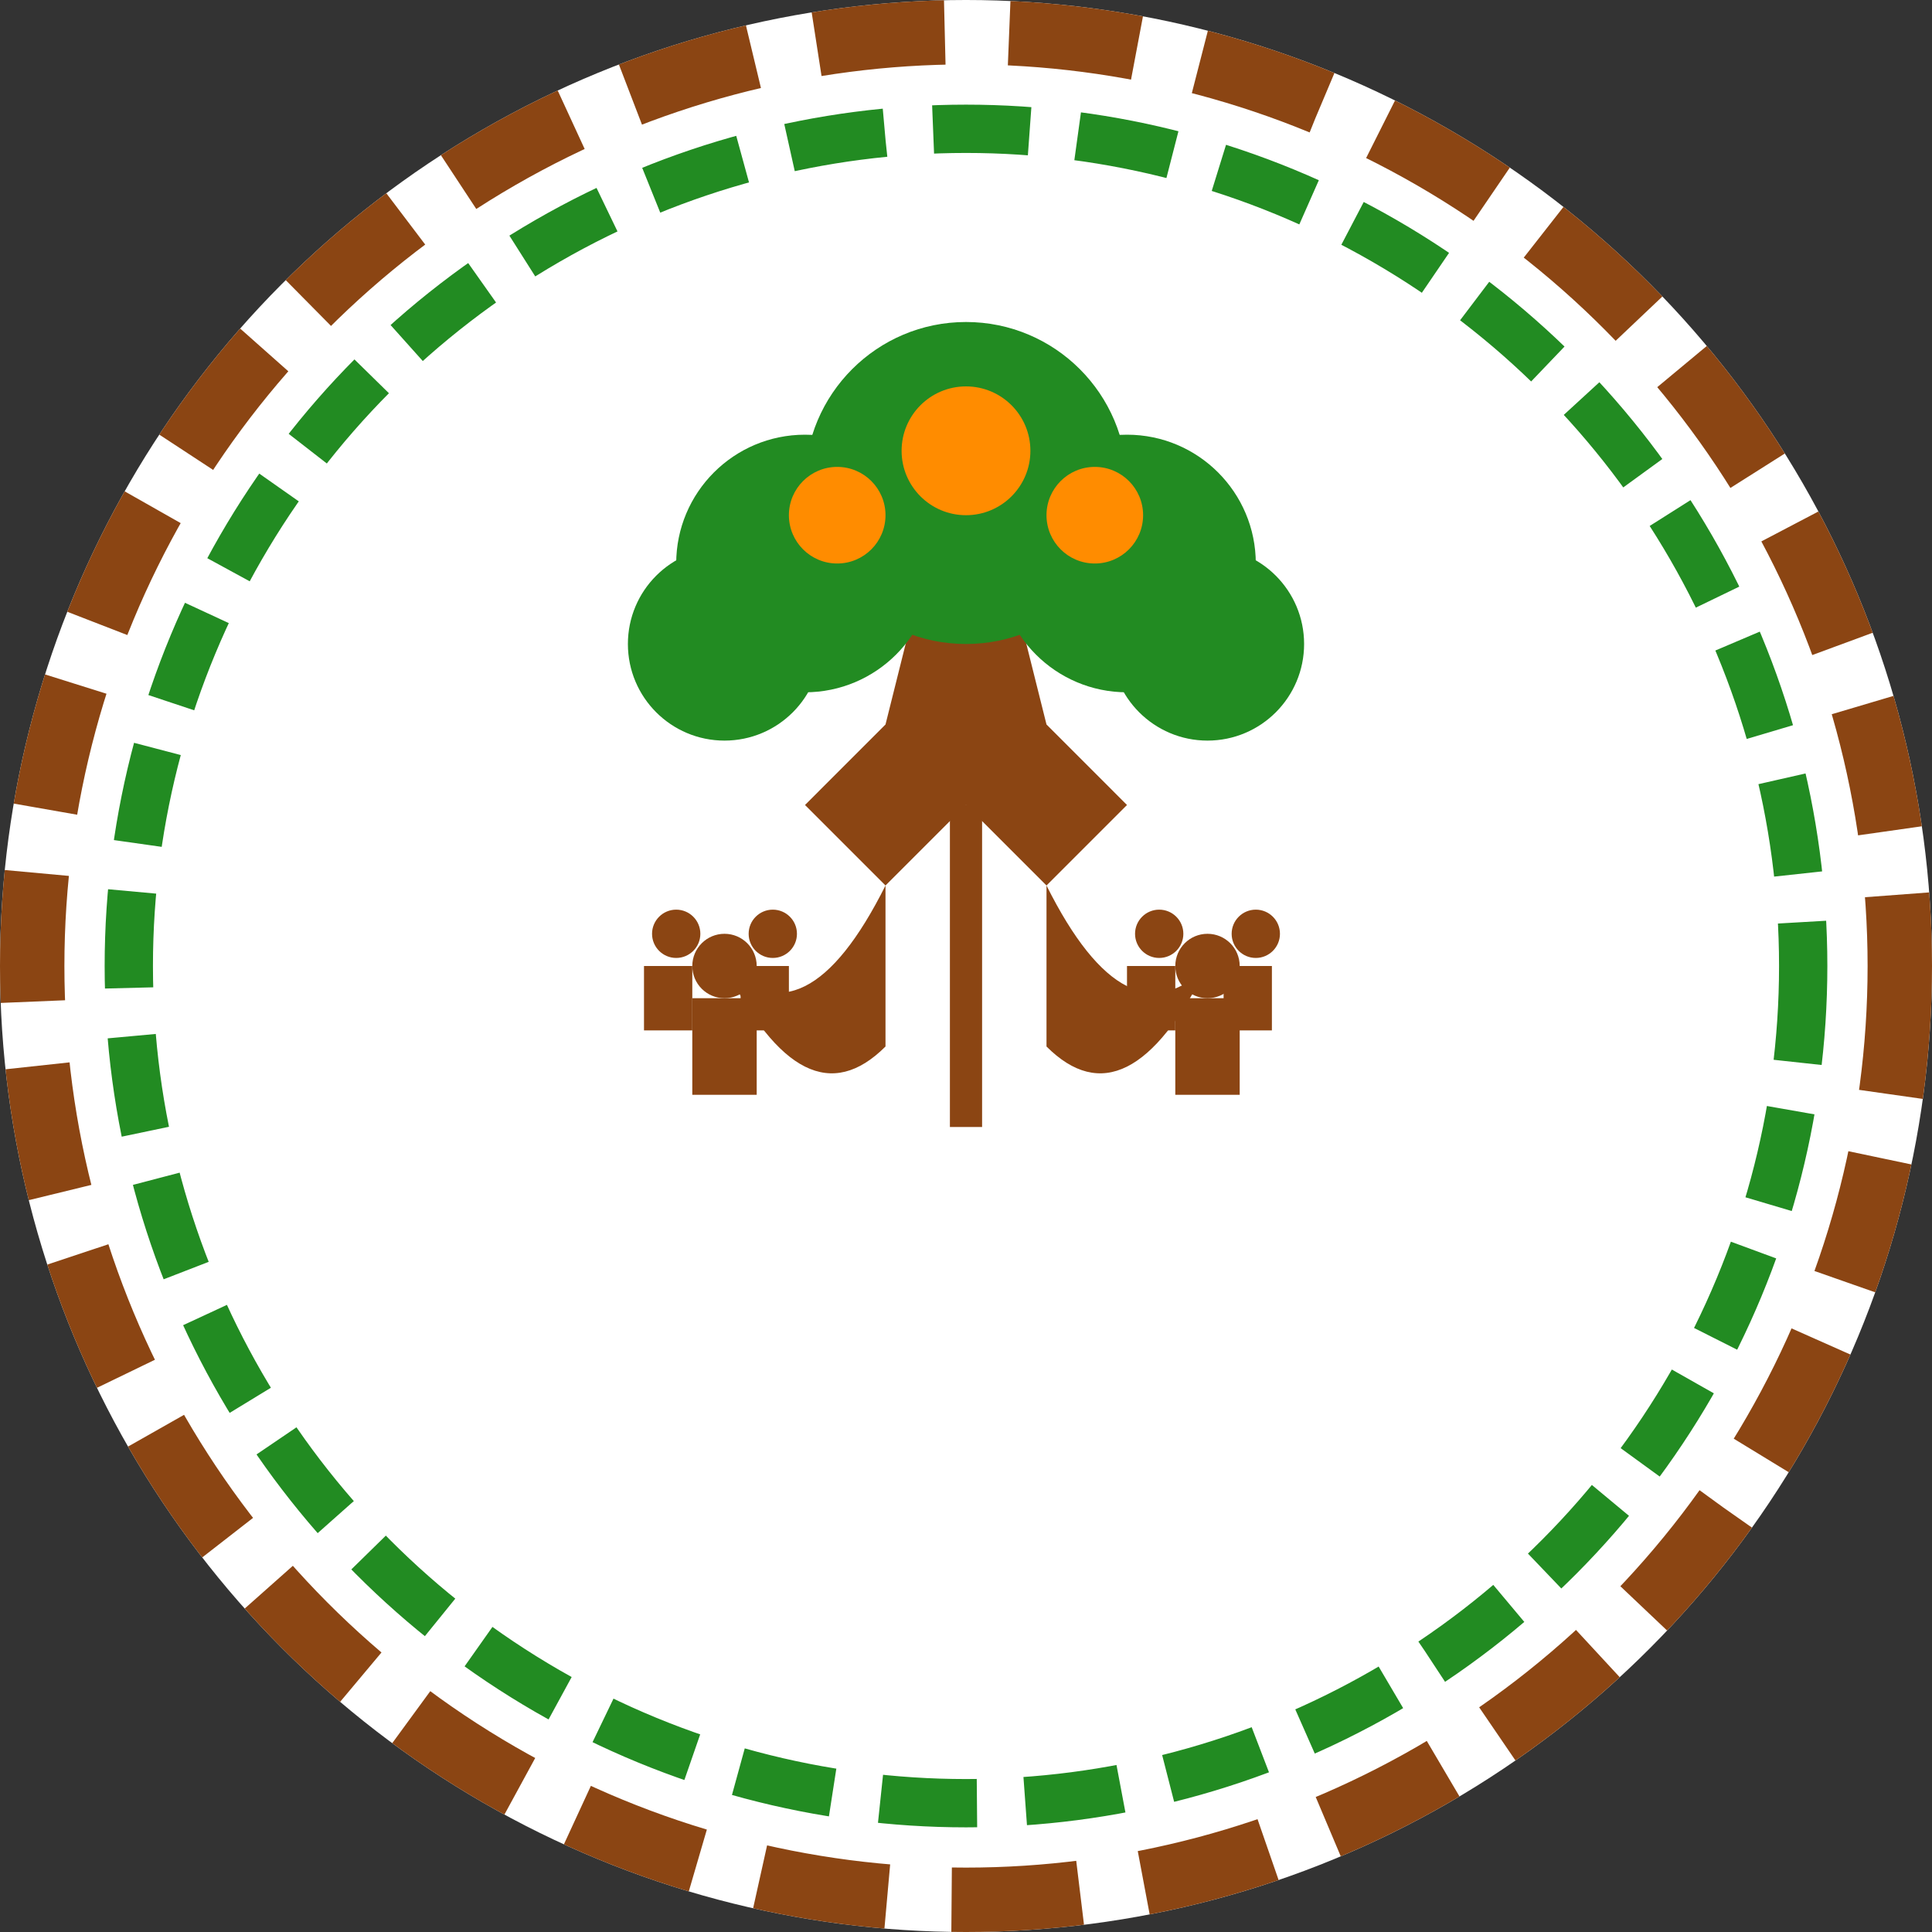 <svg width="120" height="120" viewBox="0 0 120 120" fill="none" xmlns="http://www.w3.org/2000/svg">
  <rect x="0" y="0" width="120" height="120" fill="#333333" stroke="none"/>
  <!-- White background circle -->
  <circle cx="60" cy="60" r="60" fill="white"/>

  <!-- Outer dark brown ring -->
  <circle cx="60" cy="60" r="58" stroke="#8B4513" stroke-width="4" stroke-dasharray="8,4" fill="none"/>

  <!-- Inner green ring -->
  <circle cx="60" cy="60" r="52" stroke="#228B22" stroke-width="3" stroke-dasharray="6,3" fill="none"/>

  <!-- Tree trunk (main structure) -->
  <path d="M60 25 L55 45 L50 50 L55 55 L60 50 L65 55 L70 50 L65 45 L60 25 Z" fill="#8B4513"/>

  <!-- Tree canopy (green leaves) -->
  <circle cx="50" cy="35" r="8" fill="#228B22"/>
  <circle cx="70" cy="35" r="8" fill="#228B22"/>
  <circle cx="60" cy="30" r="10" fill="#228B22"/>
  <circle cx="45" cy="40" r="6" fill="#228B22"/>
  <circle cx="75" cy="40" r="6" fill="#228B22"/>

  <!-- Orange accent leaves -->
  <circle cx="52" cy="32" r="3" fill="#FF8C00"/>
  <circle cx="68" cy="32" r="3" fill="#FF8C00"/>
  <circle cx="60" cy="28" r="4" fill="#FF8C00"/>

  <!-- Tree roots -->
  <path d="M55 55 Q50 65 45 60 Q50 70 55 65" fill="#8B4513"/>
  <path d="M65 55 Q70 65 75 60 Q70 70 65 65" fill="#8B4513"/>
  <path d="M60 50 Q60 65 60 70" stroke="#8B4513" stroke-width="2" fill="none"/>

  <!-- Human figures on left side -->
  <circle cx="45" cy="60" r="2" fill="#8B4513"/>
  <rect x="43" y="62" width="4" height="6" fill="#8B4513"/>
  <circle cx="42" cy="58" r="1.5" fill="#8B4513"/>
  <rect x="40" y="60" width="3" height="4" fill="#8B4513"/>
  <circle cx="48" cy="58" r="1.5" fill="#8B4513"/>
  <rect x="46" y="60" width="3" height="4" fill="#8B4513"/>

  <!-- Human figures on right side -->
  <circle cx="75" cy="60" r="2" fill="#8B4513"/>
  <rect x="73" y="62" width="4" height="6" fill="#8B4513"/>
  <circle cx="72" cy="58" r="1.5" fill="#8B4513"/>
  <rect x="70" y="60" width="3" height="4" fill="#8B4513"/>
  <circle cx="78" cy="58" r="1.5" fill="#8B4513"/>
  <rect x="76" y="60" width="3" height="4" fill="#8B4513"/>
</svg>
